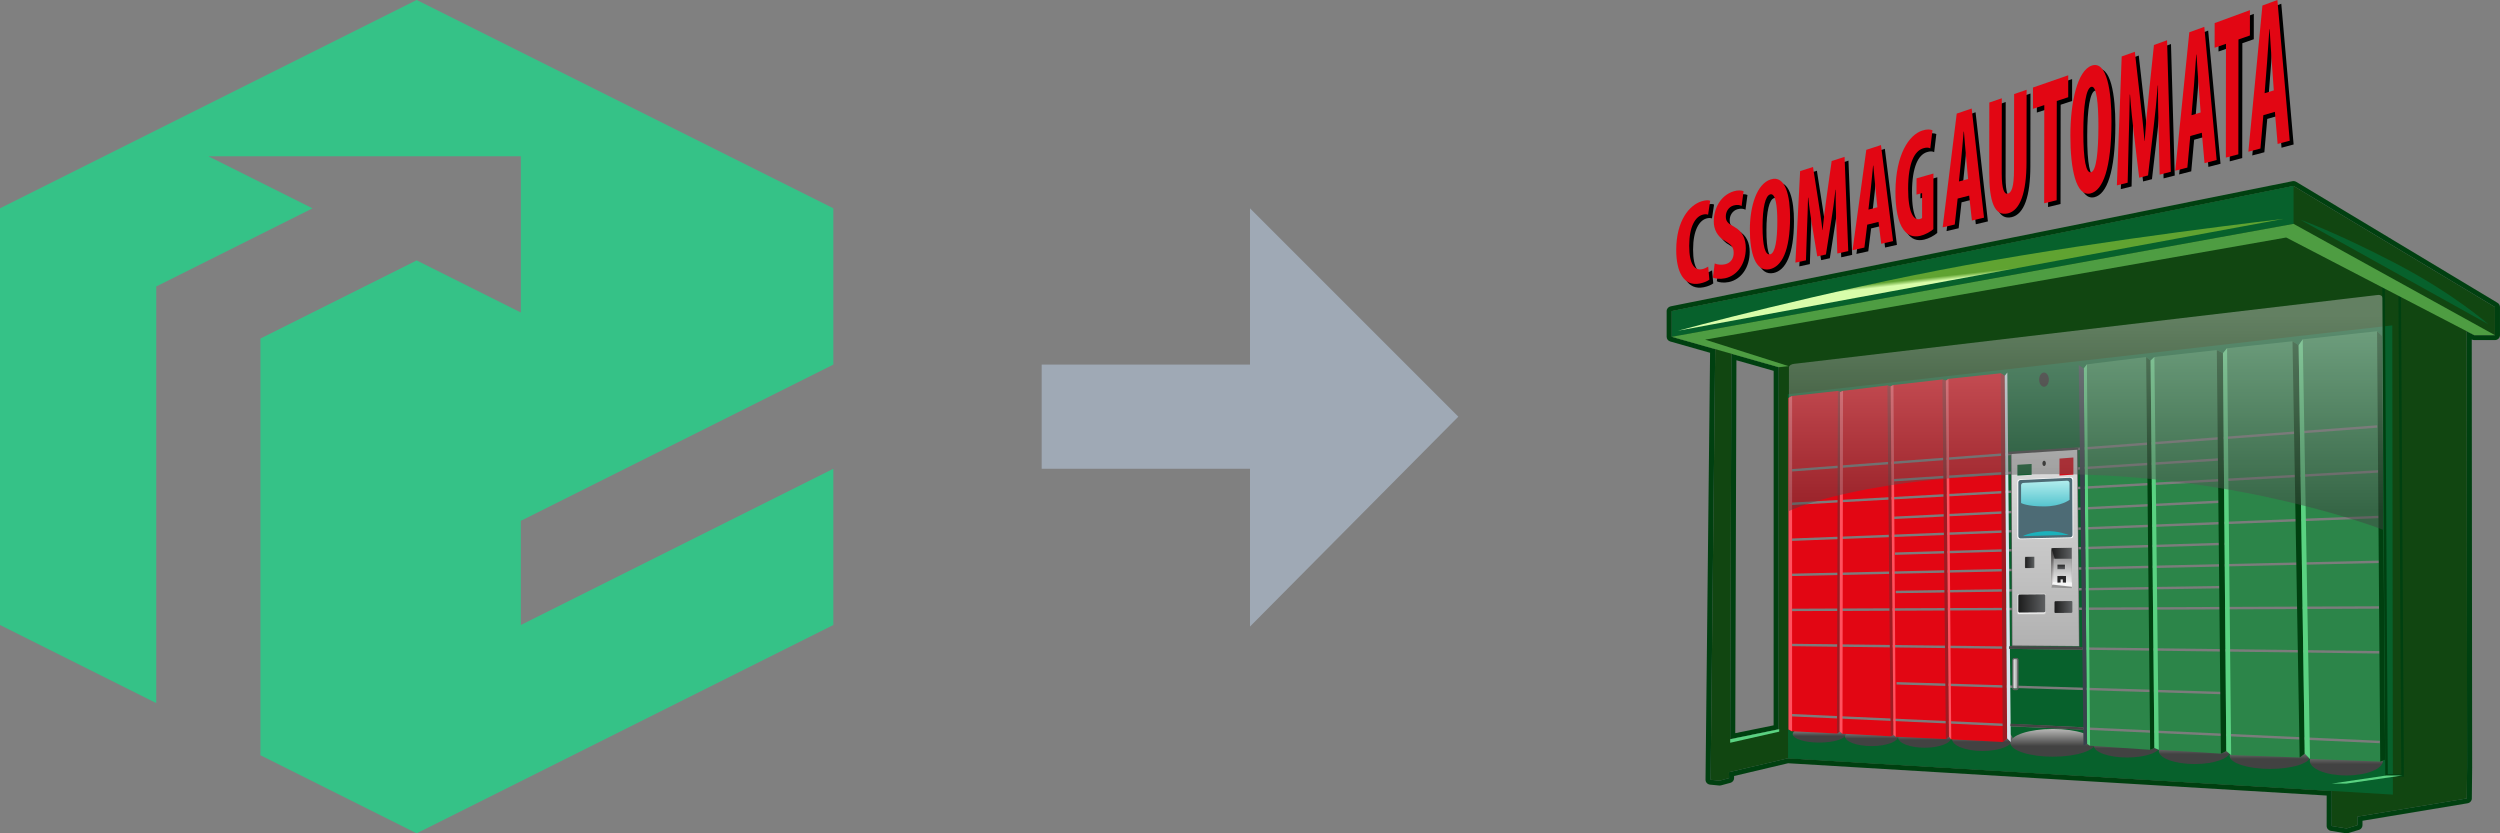 <svg height="48" viewBox="0 0 144 48" width="144" xmlns="http://www.w3.org/2000/svg" xmlns:xlink="http://www.w3.org/1999/xlink"><rect x="0" y="0" width="144" height="48" fill="#808080" stroke="none"/><linearGradient id="a"><stop offset="0" stop-color="#424242"/><stop offset="1" stop-color="#c6c6c4"/></linearGradient><linearGradient id="b" x1="50%" x2="50%" xlink:href="#a" y1="61.67%" y2="-7.619%"/><linearGradient id="c" x1="50%" x2="50%" xlink:href="#a" y1="61.671%" y2="-7.617%"/><linearGradient id="d" x1="49.998%" x2="49.998%" xlink:href="#a" y1="61.675%" y2="-7.612%"/><linearGradient id="e" x1="49.998%" x2="49.998%" xlink:href="#a" y1="61.672%" y2="-7.613%"/><linearGradient id="f" x1="50%" x2="50%" xlink:href="#a" y1="61.672%" y2="-7.619%"/><linearGradient id="g" x1="50%" x2="50%" xlink:href="#a" y1="61.667%" y2="-7.623%"/><linearGradient id="h" x1="50.001%" x2="50.001%" xlink:href="#a" y1="61.667%" y2="-7.618%"/><linearGradient id="i" x1="50.002%" x2="50.002%" xlink:href="#a" y1="61.674%" y2="-7.616%"/><linearGradient id="j" x1="49.999%" x2="49.999%" xlink:href="#a" y1="61.671%" y2="-7.618%"/><linearGradient id="k"><stop offset="0" stop-color="#f6f6f6"/><stop offset="1" stop-color="#939393"/></linearGradient><linearGradient id="l" x1="50.001%" x2="50.001%" xlink:href="#k" y1="-53.929%" y2="166.749%"/><linearGradient id="m" x1="49.998%" x2="49.998%" y1="-.157%" y2="99.652%"><stop offset="0" stop-color="#b1eded"/><stop offset="1" stop-color="#56c4cf"/></linearGradient><linearGradient id="n"><stop offset="0" stop-color="#1c1c1c"/><stop offset="1" stop-color="#5e6062"/></linearGradient><linearGradient id="o" x1="-.002%" x2="100.003%" xlink:href="#n" y1="50.006%" y2="50.006%"/><linearGradient id="p" x1="-0%" x2="100.005%" xlink:href="#n" y1="50.003%" y2="50.003%"/><linearGradient id="q" x1="-0%" x2="100.002%" xlink:href="#n" y1="50.014%" y2="50.014%"/><linearGradient id="r" x1=".031%" x2="100.014%" xlink:href="#k" y1="50.001%" y2="50.001%"/><linearGradient id="s" x1="50%" x2="50%" xlink:href="#a" y1="92.291%" y2="8.699%"/><linearGradient id="t" x1="-.001%" x2="100.001%" xlink:href="#n" y1="49.996%" y2="49.996%"/><linearGradient id="u" x1="49.999%" x2="49.926%" y1="14.088%" y2="85.612%"><stop offset="0" stop-color="#4d4b4b"/><stop offset="1" stop-color="#d6d4d4"/></linearGradient><linearGradient id="v" x1="49.995%" x2="49.995%" xlink:href="#k" y1="92.923%" y2="-11.841%"/><linearGradient id="w" x1="51.703%" x2="46.139%" xlink:href="#k" y1="49.428%" y2="64.329%"/><linearGradient id="x" x1="49.986%" x2="49.986%" xlink:href="#n" y1="-18.134%" y2="100.954%"/><linearGradient id="y" x1="50.602%" x2="48.826%" y1="51.005%" y2="48.04%"><stop offset="0" stop-color="#d8fdaa"/><stop offset="1" stop-color="#60a331"/></linearGradient><g fill="none" fill-rule="evenodd"><path d="m48 36-24 12-9-4.5v-24l9-4.5 6 3v-9h-18l6 3-9 4.5v24l-9-4.5v-24l24-12 24 12v9l-18 9v6l18-9z" fill="#35c287"/><path d="m60 21h19v6h-19z" fill="#9fa9b5"/><path d="m84 24-12-12v24.089z" fill="#9fa9b5"/><g transform="translate(96)"><g fill-rule="nonzero"><g fill="#000" transform="translate(.775 .216)"><path d="m16.283 10.454.138-1.365c.039-.381.095-1.063.134-1.503l.016-.006c.032.418.081 1.04.119 1.42l.119 1.311zm-.127-3.911-.81 6.551.697-.162.166-1.494.665-.171.157 1.434.697-.164-.711-6.286z"/><path d="m19.456 9.778c-.001 1.016-.15 1.323-.358 1.376-.187.048-.351-.206-.35-1.18l.005-4.313-.719.245-.006 4.05c-.002 1.646.299 2.518 1.073 2.335.714-.17 1.072-1.201 1.074-2.943l.006-4.179-.719.248z"/><path d="m20.547 6.268.653-.214-.007 5.655.719-.175.007-5.717.659-.217.001-1.264-2.032.706z"/><path d="m23.896 9.921c-.291.076-.449-.707-.447-2.324.002-1.534.162-2.496.448-2.593.324-.108.421 1.004.42 2.268-.002 1.468-.118 2.569-.42 2.649m.03-6.14c-.818.288-1.221 2.092-1.224 4.017-.003 1.935.325 3.549 1.165 3.343.703-.173 1.198-1.411 1.202-4.161.002-1.667-.249-3.516-1.144-3.2"/><path d="m27.516 2.592-.294 2.827c-.1.979-.184 1.85-.239 2.701l-.011.003c-.065-.826-.157-1.631-.261-2.542l-.293-2.598-.757.269-.278 7.427.621-.155.063-2.585c.023-.742.046-1.683.058-2.489l.016-.005c.054.786.151 1.68.222 2.255l.304 2.536.511-.13.322-2.781c.072-.604.172-1.566.239-2.396l.016-.005c-.012.813.015 1.783.03 2.498l.062 2.638.643-.164-.216-7.575z"/><path d="m29.68 6.636.138-1.66c.039-.463.095-1.292.134-1.827l.017-.006c.032.511.081 1.271.119 1.735l.119 1.601zm-.127-4.777-.81 7.973.698-.179.166-1.819.664-.187.158 1.751.698-.181-.711-7.671z"/><path d="m33.045.584-2.032.744-.002 1.423.654-.227-.007 6.554.719-.189.007-6.616.659-.23z"/><path d="m33.891 5.369.139-1.753c.04-.489.095-1.364.134-1.928l.017-.006c.033.54.081 1.343.119 1.833l.119 1.692zm.736-5.369-.862.319-.81 8.419.697-.184.167-1.92.664-.192.158 1.85.697-.186z"/><path d="m1.508 12.37c.155-.045.247-.031.327-.005l.12-.799c-.069-.041-.242-.05-.489.026-.704.217-1.463 1.109-1.466 2.799-.002 1.271.436 2.126 1.361 1.938.247-.05.446-.14.548-.223l-.068-.748c-.087.054-.221.119-.339.145-.43.096-.757-.259-.755-1.348.002-1.13.363-1.668.761-1.784"/><path d="m3.354 13.074c-.391-.208-.499-.327-.498-.611 0-.255.146-.539.447-.627.204-.06.36-.027.462.03l.114-.852c-.108-.053-.333-.069-.57.005-.758.236-1.146.984-1.147 1.739-.001.426.187.873.68 1.141.306.186.467.318.466.669-0.0.315-.162.58-.495.655-.204.046-.451.024-.597-.048l-.103.811c.118.066.403.105.693.045.71-.147 1.199-.838 1.201-1.731 0-.516-.176-.963-.654-1.225"/><path d="m5.41 14.648c-.285.065-.44-.477-.438-1.61.002-1.074.159-1.759.439-1.842.316-.095.412.683.411 1.573-.002 1.032-.115 1.812-.411 1.88m.028-4.313c-.8.253-1.195 1.537-1.198 2.88-.002 1.35.318 2.465 1.141 2.292.688-.146 1.173-1.037 1.176-2.981.002-1.178-.243-2.469-1.119-2.191"/><path d="m8.953 9.275-.288 2.036c-.098.704-.179 1.329-.234 1.938l-.011.003c-.064-.586-.154-1.155-.255-1.799l-.287-1.834-.741.237-.272 5.272.608-.131.062-1.838c.023-.529.045-1.197.056-1.77l.016-.004c.053.555.149 1.186.218 1.591l.298 1.793.5-.11.315-1.999c.07-.435.168-1.128.234-1.726l.016-.004c-.012.583.014 1.276.029 1.787l.062 1.887.629-.139-.212-5.429z"/><path d="m11.071 12.073.136-1.205c.038-.337.093-.939.131-1.326l.016-.005c.032.367.079.916.116 1.249l.116 1.153zm-.123-3.443-.793 5.78.683-.151.163-1.318.651-.161.154 1.262.682-.154-.696-5.533z"/><path d="m13.839 11.209.322-.086-.002 1.435c-.027.025-.075.045-.14.061-.328.08-.665-.341-.663-1.747.002-1.529.384-2.178.863-2.327.177-.056.312-.055.414.003l.125-1.044c-.112-.052-.317-.073-.591.018-.769.255-1.522 1.378-1.541 3.483-.012.997.153 1.814.465 2.222.241.333.552.453.967.359.263-.06.596-.242.752-.385l.005-3.206-.973.278z"/></g><g fill="#e20613" transform="translate(.551)"><path d="m16.283 10.454.138-1.365c.039-.381.095-1.063.134-1.503l.017-.006c.032.418.081 1.04.119 1.419l.119 1.311zm-.127-3.911-.81 6.551.697-.162.166-1.494.664-.171.157 1.434.698-.164-.711-6.286z"/><path d="m19.456 9.778c-.001 1.016-.15 1.323-.358 1.376-.187.048-.351-.206-.35-1.18l.005-4.313-.719.245-.005 4.05c-.002 1.645.298 2.518 1.073 2.335.714-.17 1.072-1.201 1.074-2.943l.006-4.178-.719.247z"/><path d="m20.547 6.268.653-.214-.007 5.655.719-.175.007-5.717.659-.217.001-1.264-2.032.706z"/><path d="m23.896 9.921c-.291.076-.449-.707-.447-2.324.002-1.534.162-2.497.448-2.593.324-.108.421 1.004.42 2.268-.002 1.467-.118 2.569-.421 2.649m.03-6.14c-.818.288-1.221 2.092-1.223 4.017-.003 1.935.325 3.549 1.165 3.343.703-.173 1.199-1.411 1.202-4.161.002-1.667-.248-3.516-1.144-3.2"/><path d="m27.516 2.592-.294 2.827c-.101.979-.184 1.85-.24 2.701l-.011.003c-.065-.827-.157-1.631-.261-2.542l-.294-2.598-.757.269-.278 7.427.621-.155.063-2.585c.023-.742.046-1.683.058-2.489l.016-.005c.054.786.152 1.68.222 2.255l.304 2.536.511-.13.322-2.781c.073-.604.172-1.566.239-2.397l.016-.005c-.012.813.015 1.783.03 2.498l.062 2.638.643-.164-.216-7.576z"/><path d="m29.68 6.636.138-1.66c.039-.463.095-1.292.134-1.827l.016-.006c.032.511.081 1.271.119 1.735l.119 1.6zm-.127-4.777-.81 7.973.698-.179.167-1.819.665-.187.157 1.751.698-.181-.711-7.671z"/><path d="m33.045.584-2.032.744-.002 1.423.654-.227-.007 6.554.719-.189.007-6.616.659-.23z"/><path d="m33.891 5.369.139-1.753c.039-.489.095-1.364.134-1.928l.017-.006c.033.54.081 1.343.119 1.834l.119 1.692zm.735-5.369-.862.319-.81 8.419.697-.184.167-1.92.664-.192.158 1.85.697-.187z"/><path d="m1.508 12.37c.155-.045.247-.031.327-.005l.12-.799c-.069-.041-.242-.05-.489.026-.704.217-1.463 1.109-1.466 2.799-.002 1.271.436 2.126 1.361 1.938.247-.05.446-.14.548-.223l-.068-.748c-.087.054-.221.119-.339.145-.43.096-.757-.258-.755-1.348.002-1.13.363-1.668.761-1.784"/><path d="m3.354 13.074c-.391-.208-.499-.327-.498-.611 0-.255.146-.539.447-.627.204-.06.36-.028.462.03l.114-.852c-.107-.053-.333-.069-.57.005-.758.236-1.146.985-1.147 1.739-.001.426.187.873.68 1.141.306.186.467.318.466.669-0.0.315-.162.58-.495.655-.204.046-.451.024-.597-.048l-.103.811c.118.066.403.105.693.045.71-.147 1.199-.838 1.201-1.731 0-.516-.176-.963-.654-1.225"/><path d="m5.41 14.648c-.285.065-.44-.477-.438-1.61.002-1.074.159-1.759.439-1.842.316-.095.412.683.411 1.573-.001 1.032-.115 1.812-.411 1.88m.028-4.313c-.8.253-1.195 1.537-1.198 2.88-.002 1.35.318 2.465 1.141 2.291.688-.146 1.173-1.037 1.176-2.981.002-1.178-.243-2.469-1.12-2.191"/><path d="m8.953 9.275-.288 2.036c-.098.704-.179 1.329-.234 1.938l-.011.003c-.064-.586-.154-1.156-.255-1.799l-.287-1.834-.742.237-.272 5.272.608-.131.062-1.838c.023-.528.045-1.197.057-1.77l.016-.004c.053.555.149 1.186.218 1.591l.298 1.793.5-.11.315-2c.071-.435.168-1.128.234-1.726l.016-.004c-.012.583.014 1.276.029 1.787l.062 1.887.629-.139-.212-5.429z"/><path d="m11.071 12.073.136-1.205c.038-.337.093-.939.131-1.326l.016-.005c.032.367.079.915.116 1.249l.116 1.153zm-.123-3.443-.793 5.78.683-.151.163-1.318.651-.161.154 1.262.683-.154-.696-5.533z"/><path d="m13.839 11.209.323-.086-.002 1.435c-.027.024-.075.045-.14.061-.328.08-.665-.341-.663-1.747.002-1.529.384-2.178.863-2.328.177-.056.312-.054.414.003l.125-1.044c-.112-.052-.317-.073-.591.018-.769.255-1.522 1.378-1.541 3.483-.012.997.153 1.814.464 2.222.242.333.552.453.967.359.263-.06.596-.242.752-.385l.005-3.206-.973.278z"/></g></g><g fill-rule="nonzero" transform="translate(0 10.429)"><path d="m3.728 9.946 2.727.775-.003 20.858-2.792.57-.001.205zm34.627-5.307-2.671-1.387zm2.94 1.526-1.651-.857zm-34.234 5.82.001.292h-.004v-.298zm29.047-11.702-35.817 7.21v1.479l2.504.711-.264 24.805.518.051.545-.147-.006-.342 3.404-.803v.006l31.318 1.879-.003 2.019.85.14.632-.187-.002-.493 6.3-1.049.018-1.77-.024-25.14.437.226h1.191v-1.62z" fill="#114611"/><path d="m3.951 31.801.067-21.479 2.145.61-.003 20.418zm32.157-31.801c-.02 0-.04.002-.06.006l-35.817 7.21c-.135.027-.232.142-.232.276v1.479c0 .125.085.235.209.27l2.292.651-.262 24.591c-.002.146.112.268.262.283l.518.051c.01.001.02.002.03.002.026 0 .053-.003.078-.01l.545-.147c.128-.035.215-.148.213-.276l-.002-.117 3.113-.735 31.022 1.861-.002 1.754c-0.0.137.102.255.242.278l.85.14c.016.003.033.004.049.004.029 0 .058-.004.086-.012l.631-.187c.123-.036.206-.146.206-.271l-.001-.254 6.057-1.008c.139-.023.241-.139.242-.275l.018-1.77-.023-24.672.007.004c.042.022.089.033.138.033h1.191c.161 0 .291-.126.291-.282v-1.621c0-.097-.052-.188-.137-.239l-11.6-6.974c-.047-.028-.1-.043-.154-.043zm-29.05 12.276h.004l-.001-.292-.003-.006zm-3.4 20.077.001-.205 2.792-.57.003-20.858-2.727-.775zm37.637-26.189-1.651-.857zm-2.94-1.526-2.671-1.387zm-2.247-4.356 11.6 6.974v1.621h-1.191l-.437-.226.024 25.14-.018 1.77-6.3 1.049.002.493-.631.187-.85-.141.003-2.019-31.318-1.879v-.006l-3.404.803.006.342-.545.147-.518-.051.264-24.805-2.504-.711v-1.479z" fill="#004010"/></g><path d="m16.727 2.226-16.727 2.119.041 22.565 38.894 2.161-.17-26.958-3.948-2.113z" transform="translate(7.024 16.746)"/><path d="m-0 2.184 11.6 6.411v-1.62l-11.6-6.974z" transform="translate(36.109 10.711)"/><g transform="translate(.292 10.711)"><path d="m35.817 2.184v-2.184l-35.817 7.21v1.479z" fill="#07612c" fill-rule="nonzero"/><path d="m6.701 32.969-.015-20.969 34.818-3.968.034 27.027z" fill="#07612c" fill-rule="nonzero"/><path d="m.178.104 33.93 1.749s-4.073.95-19.313.352c-16.18-.634-14.764-2.205-14.764-2.205" transform="translate(6.701 31.304)"/></g><path d="m0 5.883 4.809 1.527 34.818-4.214-6.157-3.196z" transform="translate(2.215 13.68)"/><g fill-rule="nonzero" transform="translate(6.624 19.079)"><path d="m3.061.499c0 .269-.685.486-1.531.486-.845 0-1.53-.217-1.53-.486 0-.267.685-.485 1.53-.485.846 0 1.531.218 1.531.485" fill="url(#b)" transform="translate(.636 22.708)"/><path d="m3.061.564c0 .311-.685.563-1.531.563-.845 0-1.53-.252-1.53-.563 0-.311.685-.564 1.53-.564.846 0 1.531.253 1.531.564" fill="url(#c)" transform="translate(3.648 22.769)"/><path d="m3.061.588c0 .324-.686.586-1.531.586-.845 0-1.53-.262-1.53-.586 0-.325.685-.588 1.53-.588.845 0 1.531.263 1.531.588" fill="url(#d)" transform="translate(6.71 22.816)"/><path d="m3.498.682c0 .375-.783.68-1.749.68-.966 0-1.749-.305-1.749-.68 0-.377.783-.682 1.749-.682.966 0 1.749.306 1.749.682" fill="url(#e)" transform="translate(9.819 22.816)"/><path d="m3.838.682c0 .376-.859.68-1.919.68-1.06 0-1.919-.304-1.919-.68 0-.376.859-.682 1.919-.682 1.06 0 1.919.306 1.919.682" fill="url(#f)" transform="translate(17.982 23.191)"/><path d="m4.13.752c0 .415-.924.752-2.065.752-1.14 0-2.065-.337-2.065-.752 0-.415.924-.752 2.065-.752 1.141 0 2.065.337 2.065.752" fill="url(#g)" transform="translate(21.723 23.426)"/><path d="m4.664.752c0 .414-1.044.751-2.332.751-1.288 0-2.332-.337-2.332-.751 0-.415 1.044-.752 2.332-.752 1.288 0 2.332.337 2.332.752" fill="url(#h)" transform="translate(25.804 23.708)"/><path d="m4.214.845c0 .467-.943.845-2.107.845-1.163 0-2.107-.378-2.107-.845s.944-.845 2.107-.845c1.163 0 2.107.378 2.107.845" fill="url(#i)" transform="translate(30.42 23.897)"/><path d="m4.907.799c0 .44-1.099.798-2.453.798-1.356 0-2.454-.358-2.454-.798 0-.441 1.098-.799 2.454-.799 1.355 0 2.453.358 2.453.799" fill="url(#j)" transform="translate(13.172 22.91)"/><g fill="#e20613" transform="translate(.4 2.778)"><path d="m2.958 20.273v-19.546l.147-.067 2.585-.316.185.075.165 20.05-.161.085-2.8-.151z"/><path d="m0 20.157v-19.093l.147-.106 2.681-.299.129.067-.024 19.548-.151.121-2.636-.135z"/><path d="m6.039 20.426-.16-20.035.161-.07 2.817-.321.201.076.18 20.424-.18.216-2.887-.135z"/></g><g fill="#2c8549" transform="translate(17.398)"><path d="m.194 23.767-.194-21.615.183-.246 3.413-.423.256.209.218 22.31-.243.107-3.462-.235z"/><path d="m4.07 24.001-.218-22.31.218-.209 3.596-.397.352.174.194 22.918-.31.153-3.577-.222z"/><path d="m8.212 24.178-.192-22.91.237-.29 3.769-.4.354.223.35 23.529-.292.223-3.946-.141z"/><path d="m12.73 24.33-.352-23.519.237-.345 4.282-.467.292.274.173 24.41-.283.105-4.045-.152z"/></g><path d="m9.637 23.281-.19-20.43.161-.108 3.007-.321.191.131.181 20.896-.255.211-2.963-.152z" fill="#e20613"/><g fill="#7c7c7c" transform="translate(.436 5.417)"><path d="m.011 2.674-.011-.139 33.868-2.535.011.139z"/><path d="m.01 4.599-.008-.139 34.011-1.877.008.139z"/><path d="m.008 6.666-.006-.139 33.963-1.315.006.139z"/><path d="m.102 8.686-.003-.139 33.868-.752.003.139z"/><path d="m.006 10.705-.001-.139 33.964-.141.001.139z"/><path d="m34.016 13.147-33.916-.423.002-.14 33.916.423z"/><path d="m34.014 18.313-34.011-1.55.007-.139 34.012 1.55z"/><path d="m5.948 3.238-.009-.139 19.143-1.222.009.139z"/><path d="m6.042 5.399-.008-.139 19.001-.94.007.139z"/><path d="m6.088 7.464-.005-.139 19-.564.004.139z"/><path d="m6.135 9.672-.002-.139 18.906-.282.002.139z"/><path d="m24.989 15.495-18.81-.564.004-.139 18.811.564z"/></g><path d="m3.235 3.438.148.067-.027 19.548-.173.121z" fill="#9f1b22"/><path d="m.6 23.039v-19.302l-.2.106v19.093z" fill="#ff515e"/><path d="m6.089 3.122.185.075.165 20.05-.161.085z" fill="#9f1b22"/><path d="m3.503 23.181.031-19.744-.172.067-.028 19.548z" fill="#ff515e"/><path d="m9.256 2.778.201.076.18 20.505-.18.135z" fill="#9f1b22"/><path d="m6.57 23.359-.131-20.26-.161.07.16 20.079z" fill="#ff515e"/><path d="m20.994 1.482.256.209.218 22.31-.243.107z" fill="#004010"/><path d="m17.763 23.873-.182-21.968-.183.246.194 21.615z" fill="#5ad281"/><path d="m25.064 1.086.352.174.194 22.918-.31.153z" fill="#004010"/><path d="m21.723 24.108-.255-22.626-.218.209.218 22.31z" fill="#5ad281"/><path d="m29.424.578.354.223.35 23.529-.292.223z" fill="#004010"/><path d="m25.891 24.413-.236-23.435-.237.29.192 22.91z" fill="#5ad281"/><path d="m34.295 0.0.292.274.173 24.41-.283.105z" fill="#004010"/><path d="m30.432 24.636-.419-24.169-.237.345.352 23.519z" fill="#5ad281"/><path d="m12.614 2.423.239.14.133 20.888-.255.211z" fill="#9f1b22"/><path d="m9.768 23.509-.161-20.765-.15.11.18 20.505z" fill="#ff515e"/></g><path d="m.149.427-.149.183.137 20.888.211.215 4.189.208.206-.107-.194-21.615-.285-.2z" transform="translate(19.473 21.031)"/><g fill-rule="nonzero" transform="translate(19.147 21.031)"><path d="m4.59 0 .285.2.194 21.615-.206.107z" fill="#39434d"/><path d="m.674 21.712-.199-21.286-.149.183.137 20.888z" fill="#d9e3ed"/><path d="m.772 16.179c-.02 0-.036-.017-.036-.035l-.055-11.06c0-.019.014-.034.034-.036 0 0 3.773-.281 3.774-.281.009 0 .018.003.025.01.007.007.011.016.012.025l.109 11.378c0.0.01-.004.018-.011.025-.007.007-.016.01-.026.01-.001 0-3.827-.035-3.827-.035" fill="#606060"/></g><path d="m3.839 0-3.772.282c-.038.003-.067.034-.067.071l.055 11.06c0 .039.032.069.072.069l3.826.036h.001c.019 0 .037-.008.051-.022.014-.013.021-.031.021-.05l-.109-11.377c0-.02-.009-.039-.024-.051-.013-.012-.031-.019-.049-.019zm-3.712 11.413-.054-11.061 3.772-.282.109 11.378z" transform="translate(19.792 25.763)"/><path d="m0 .282.054 11.061 3.827.035-.109-11.378z" fill="url(#l)" fill-rule="nonzero" transform="translate(19.865 25.833)"/><g fill-rule="nonzero" transform="translate(20.112 21.367)"><path d="m1.902.5c0 .226-.124.409-.279.409-.154 0-.279-.183-.279-.409 0-.226.125-.408.279-.408.155 0 .279.182.279.408" fill="#1d1d1b"/><path d="m1.73 5.323c0 .084-.045.153-.1.153s-.1-.069-.1-.153c0-.085.044-.152.1-.152s.1.068.1.152" fill="#1d1d1b"/><path d="m.91 5.981-.82.044v-.619l.82-.049z" fill="#07612c"/><path d="m2.514 5.047v.977l.802-.053v-.986z" fill="#e20613"/><path d="m3.309 9.498c0 .072-.061.132-.137.132l-2.93.067c-.075 0-.157-.056-.157-.129l.006-3.188c0-.073.062-.133.138-.133l2.941-.128c.076 0 .137.06.137.133z" fill="#fff"/><path d="m3.266 9.45c0 .074-.061.133-.137.133l-2.849.068c-.075 0-.137-.059-.137-.132v-3.105c0-.074.062-.133.137-.133l2.834-.127c.075 0 .137.059.137.133z" fill="#4d6b75"/></g><path d="m.136.127c-.074 0-.136.058-.136.131v2.978c0 .072.061.131.136.131l2.717-.078c.075 0 .122-.033.122-.105l-.006-3.053c0-.072-.061-.131-.136-.131z" transform="translate(20.325 27.605)"/><g fill-rule="nonzero" transform="translate(19.587 25.462)"><g transform="translate(.594 2.227)"><path d="m2.792 1.102s-.484.379-1.471.379c-.988 0-1.321-.195-1.321-.195v-1.027c0-.072.061-.132.135-.132l2.521-.127c.075 0 .135.06.135.132z" fill="url(#m)" transform="translate(.233)"/><path d="m2.979 3.123-2.643.067s.395-.228 1.288-.281c.718-.042 1.354.214 1.354.214" fill="#1bb1bb"/><path d="m1.648 7.57c0 .044-.035.082-.078.083l-1.475.013c-.043.002-.078-.033-.078-.078l.003-.975c0-.043.035-.082.078-.083l1.473-.016c.043-.001.078.034.078.078z" fill="#fff"/><path d="m1.572 6.532-1.475.016c-.033.001-.062.032-.062.069l-.002 1.009c0 .036.026.064.058.064v.016l.002-.017 1.476-.013c.034-.002.061-.033.061-.07v-1.011c0-.035-.027-.064-.059-.064zm-1.48 1.191c-.051 0-.091-.043-.091-.097l.003-1.009c0-.055.042-.101.094-.102l1.473-.016c.053 0 .094.043.094.097v1.011c0 .054-.042.1-.093.103z" fill="#c6c6c5"/></g><path d="m1.484 0-1.407.013c-.041.001-.075.035-.075.077l-.002.892c0 .041.034.073.075.071l1.409-.011c.041-.002.075-.035.075-.076v-.895c0-.04-.032-.071-.073-.071-.001 0-.001 0-.002 0" fill="url(#o)" transform="translate(.665 8.769)"/><path d="m.749.168-.498.008c-.014.001-.027.023-.027.048l-.001.563c0 .026.011.045.027.044l.498-.007c.015-.001.027-.022.027-.047v-.565c0-.025-.011-.044-.026-.044-0 0-.001 0-.001 0" fill="url(#p)" transform="translate(.826 6.433)"/><path d="m1.576 6.61-.498.008c-.009.001-.019.018-.019.04l-.001.563c0 .022.009.036.018.036v.008l0-.008.499-.007c.009-.001.019-.016.019-.039v-.565c0-.022-.009-.036-.018-.036zm-.5.664c-.02 0-.034-.022-.034-.053l.001-.563c0-.03.015-.055.034-.056l.499-.008c.02 0 .035.023.035.053v.565c0 .03-.015.054-.035.055z" fill="#c6c6c5"/><path d="m.98.156-.929.009c-.028.001-.049.023-.049.05l-.002.583c0 .027.022.048.05.046l.93-.007c.028-.001.05-.023.05-.05v-.585c0-.026-.021-.046-.047-.046-.001 0-.002 0-.003 0" fill="url(#q)" transform="translate(2.752 9.001)"/><path d="m.437-0c-.045 0-.083.036-.083.08v1.566c0 .043.038.079.083.079h.126c.046 0 .083-.036.083-.079v-1.566c0-.045-.037-.08-.083-.08z" fill="url(#r)" transform="translate(0 12.47)"/><g transform="translate(.083)"><path d="m.355 12.507c-.026 0-.047.021-.047.047v1.62c0 .025.021.046.047.046h.126c.026 0 .046-.02.046-.046v-1.62c0-.026-.021-.047-.046-.047zm.126 1.786h-.126c-.066 0-.12-.053-.12-.119v-1.62c0-.066.054-.12.12-.12h.126c.066 0 .119.054.119.12v1.62c0 .065-.054.119-.119.119z" fill="#606060"/><g fill="#444"><path d="m4.255 11.961-4.203-.05.002-.15 4.203.05z"/><path d="m.009.699-.009-.139 4.035-.259.009.139z"/><path d="m4.319 16.573-4.191-.212.008-.139 4.191.212z"/></g></g></g><g opacity=".454" transform="translate(6.518 16.957)"><path d="m.001 12.449-.001-8.269c0-.108.143-.203.319-.212l33.593-3.964c.172-.029.315.084.315.255l-.004 13.269s-8.197-3.204-18.895-3.204c-11.005 0-15.326 2.124-15.326 2.124" fill="url(#s)" fill-rule="nonzero" transform="translate(.525 .03)"/><path d="m0 4.297 1.604 3.663 28.934-2.183 4.227-5.777z"/></g><path d="m0 0 .17 28.125h.924l-.168-28.125z" transform="translate(41.295 16.541)"/><g fill-rule="nonzero" transform="translate(38.307 16.471)"><path d="m3.23 28.125h.778l-.167-27.984h-.78zm.925.141h-1.069l-.171-28.266h1.072z" fill="#004010"/><path d="m3.158 28.195-3.158.469h.85l3.231-.469z" fill="#5ad281"/></g><path d="m0 30.221v1.855.728l.631-.187-.002-.493 6.3-1.049.018-1.77-.024-25.571-3.86-2.107.167 28.105-2.61.396-.134-29.681-.486-.446z" transform="translate(39.157 14.915)"/><path d="m0 33.063.777-.231-.002-.485 6.299-1.049.019-1.829-.024-25.571v-.041l-4.007-2.187.167 28.165-2.464.374-.134-29.599v-.03l-.632-.579zm.146-32.735.34.312.134 29.651 0.0.082 2.756-.418-.167-28.044 3.714 2.027.024 25.529-.018 1.711-6.301 1.049.002.5-.486.144z" transform="translate(39.084 14.751)"/><path d="m.123.117-.048 32.547.85.141v-32.804z" transform="translate(38.232 14.915)"/><path d="m.048.138-.048 32.607v.059l.996.165v-32.969zm.098 32.548.048-32.426.656-.095v32.638z" transform="translate(38.234 14.833)"/><path d="m47.709 19.305h-1.191l-10.833-5.625-33.47 5.883 4.809 1.527-.559.062-6.173-1.753 35.817-6.505z" fill="#4e9d42" fill-rule="nonzero"/><path d="m.435.106-.271 25.422.518.051.153-25.579z" transform="translate(2.367 19.388)"/><path d="m.135.088-.135 23.473v1.558.53l.545-.147-.006-.343 3.477-.821-.041-1.45v-21.115l-.569.047-.003 20.888-2.793.758.073-23.465z" transform="translate(3.049 19.317)"/><g fill-rule="nonzero" transform="translate(3.658 31.505)"><path d="m0 11.278 2.824-.64v-.142l-2.823.576z" fill="#5ad281"/><path d="m0 .032v2.27l1.185.031v-2.333z" fill="url(#t)" transform="translate(18.498 .033)"/><path d="m19.716 0-.034.001-1.186.032-.032.001v.031 2.27.031l.032.001 1.185.031.034.001v-.033-2.333zm-.033.033v2.333l-1.185-.031v-2.27z" fill="#c6c6c5"/><path d="m.4 2.27.17-.327.03-1.327-.2-.615z" fill="url(#u)" transform="translate(18.098 .064)"/><path d="m.131 0-.02 1.327-.111.327 1.185.031v-1.686z" fill="url(#v)" transform="translate(18.498 .68)"/><path d="m0 .644 1.185.032v-.329l-1.081-.023z" fill="url(#w)" transform="translate(18.498 1.701)"/><path d="m19.343 1.853-.182-.001-0.0.197.176.003h.005zm0.0.018-.001-.2h-.182l0.0.2h.177zm-.493 0h.005.177l-0-.2h-.183zm.339-.001.001-.2h-.185l.001.2zm-.337.182h.005l.176-.003-.002-.197-.182.001z" fill="#262627"/></g><path d="m.427.456c-.009 0-.011.008-.011.019.001.009.004.051.004.051.024.027.11.025.145-.001s.005-.036.009-.05c.003-.013.001-.019-.01-.019-.003-0-.018-.001-.037-.001-.038 0-.092.001-.101.001" transform="translate(22.105 32.449)"/><path d="m.429.456c-.011 0-.013.008-.011.019 0.0.009.004.051.004.051.026.027.11.025.144-.001s.007-.036.009-.05c.003-.013.001-.019-.01-.019-.004-0-.019-.001-.038-.001-.038 0-.092.001-.099.001" transform="translate(22.259 32.449)"/><path d="m.43.454c-.009 0-.01.01-.01.019.002.014.006.05.006.05.028.032.109.031.139.002s.005-.038.005-.052c.002-.012 0-.019-.009-.019z" transform="translate(22.259 32.595)"/><path d="m.427.452c-.01 0-.011.008-.009.019.001.016.006.055.006.055.029.033.113.03.143 0s.005-.039.007-.053c.001-.014 0-.02-.01-.02z" transform="translate(22.258 32.754)"/><path d="m.427.452c-.01 0-.01.008-.01.019.002.016.007.055.007.055.029.033.114.03.144 0s.004-.039.006-.053c0-.014-0-.02-.01-.02z" transform="translate(22.104 32.754)"/><path d="m.427.452c-.01 0-.01.008-.01.019.002.015.007.054.007.054.029.033.114.029.144 0s.004-.039.007-.054c0-.013-0-.019-.011-.019-.003-.001-.018-.001-.037-.001-.038 0-.092.001-.1.001" transform="translate(22.104 32.595)"/><path d="m.427.452c-.011 0-.011.008-.01.019.002.015.007.054.007.054.029.033.113.029.145 0s.004-.039.006-.054c.001-.013.001-.019-.01-.019-.003-.001-.018-.001-.037-.001-.038 0-.091.001-.099.001" transform="translate(22.412 32.595)"/><path d="m.427.452c-.011 0-.011.008-.01.019.002.016.006.053.006.053.029.034.114.031.145.001s.004-.039.006-.055c.001-.013.001-.019-.01-.019-.003-0-.018-.001-.037-.001-.038 0-.091.001-.099.001" transform="translate(22.412 32.451)"/><path d="m.427.452c-.011 0-.011.008-.01.019.002.016.007.055.007.055.029.033.113.03.145 0s.004-.039.006-.053c.001-.014.001-.02-.01-.02z" transform="translate(22.412 32.754)"/><path d="m.427.452c-.01 0-.011.009-.009.02.001.014.006.053.006.053.029.033.113.03.143 0s.005-.039.007-.053c.001-.014 0-.02-.01-.02z" transform="translate(22.258 32.926)"/><path d="m.427.452c-.01 0-.01.009-.01.02.002.014.007.053.007.053.029.033.114.03.144 0s.004-.039.006-.053c0-.014-0-.02-.01-.02z" transform="translate(22.104 32.926)"/><path d="m.427.452c-.011 0-.01.009-.01.02.001.014.006.053.006.053.029.033.113.03.145 0s.004-.039.006-.053c.001-.014.001-.02-.01-.02z" transform="translate(22.412 32.926)"/><path d="m.297.36c-.01 0-.019.009-.019.019v.242c0 .011.009.019.019.019h.407c.011 0 .019-.008.019-.019v-.242c0-.01-.008-.019-.019-.019z" fill="url(#x)" fill-rule="nonzero" transform="translate(22.219 32.153)"/><path d="m22.923 32.497h-.407c-.019 0-.035.016-.035.036v.242c0 .019.016.036.035.036h.407c.02 0 .035-.016.035-.036v-.242c0-.019-.016-.036-.035-.036m0 .016c.011 0 .019.009.019.019v.242c0 .011-.008.019-.019.019h-.407c-.01 0-.019-.008-.019-.019v-.242c0-.01.009-.019.019-.019z" fill="#c6c6c5" fill-rule="nonzero"/><path d="m35.323.004-35.121 7.127c-.111.023-.202.131-.202.241v.798c0 .11.091.183.203.163l35.119-6.43c.112-.02.203-.127.203-.237v-1.502c0-.096-.07-.163-.162-.163-.013 0-.027.001-.04.004" transform="translate(.438 10.889)"/><g fill-rule="nonzero" transform="translate(.365 10.819)"><path d="m35.436.141c-.008 0-.017.001-.026.003l-35.121 7.127c-.077.016-.144.096-.144.172v.798c0 .065.05.105.116.093l35.119-6.43c.078-.014.144-.091.144-.168v-1.502c0-.055-.036-.092-.089-.092m-35.198 8.336c-.136 0-.239-.102-.239-.236v-.798c0-.144.114-.28.26-.31l35.121-7.127c.153-.032.29.076.29.228v1.502c0 .145-.115.279-.262.306l-35.119 6.43c-.017.003-.034.005-.05.005" fill="#07612c"/><path d="m-0 6.445 34.891-6.445s-9.984 1.144-18.256 2.659c-8.272 1.515-16.635 3.787-16.635 3.787" fill="url(#y)" transform="translate(.269 1.789)"/></g><path d="m.027.122-.027 1.257c-.002.11.076.244.175.299l11.011 6.106c.099.055.177.01.174-.1l-.026-.975c-.003-.11-.085-.246-.182-.303l-10.943-6.381c-.029-.017-.057-.025-.081-.025-.058 0-.098.044-.1.122" transform="translate(36.295 11.153)"/><g transform="translate(36.509 12.66)"><path d="m0 0 10.823 6.023s-1.968-1.761-5.43-3.558c-3.461-1.796-5.393-2.466-5.393-2.466" fill="#07612c" fill-rule="nonzero"/><path d="m0-0 3.899 2.143-1.244 1.473s-.208.09-.539.045c-.332-.045-2.116-.179-2.116-.179z" transform="translate(5.794 4.579)"/></g></g></g></svg>